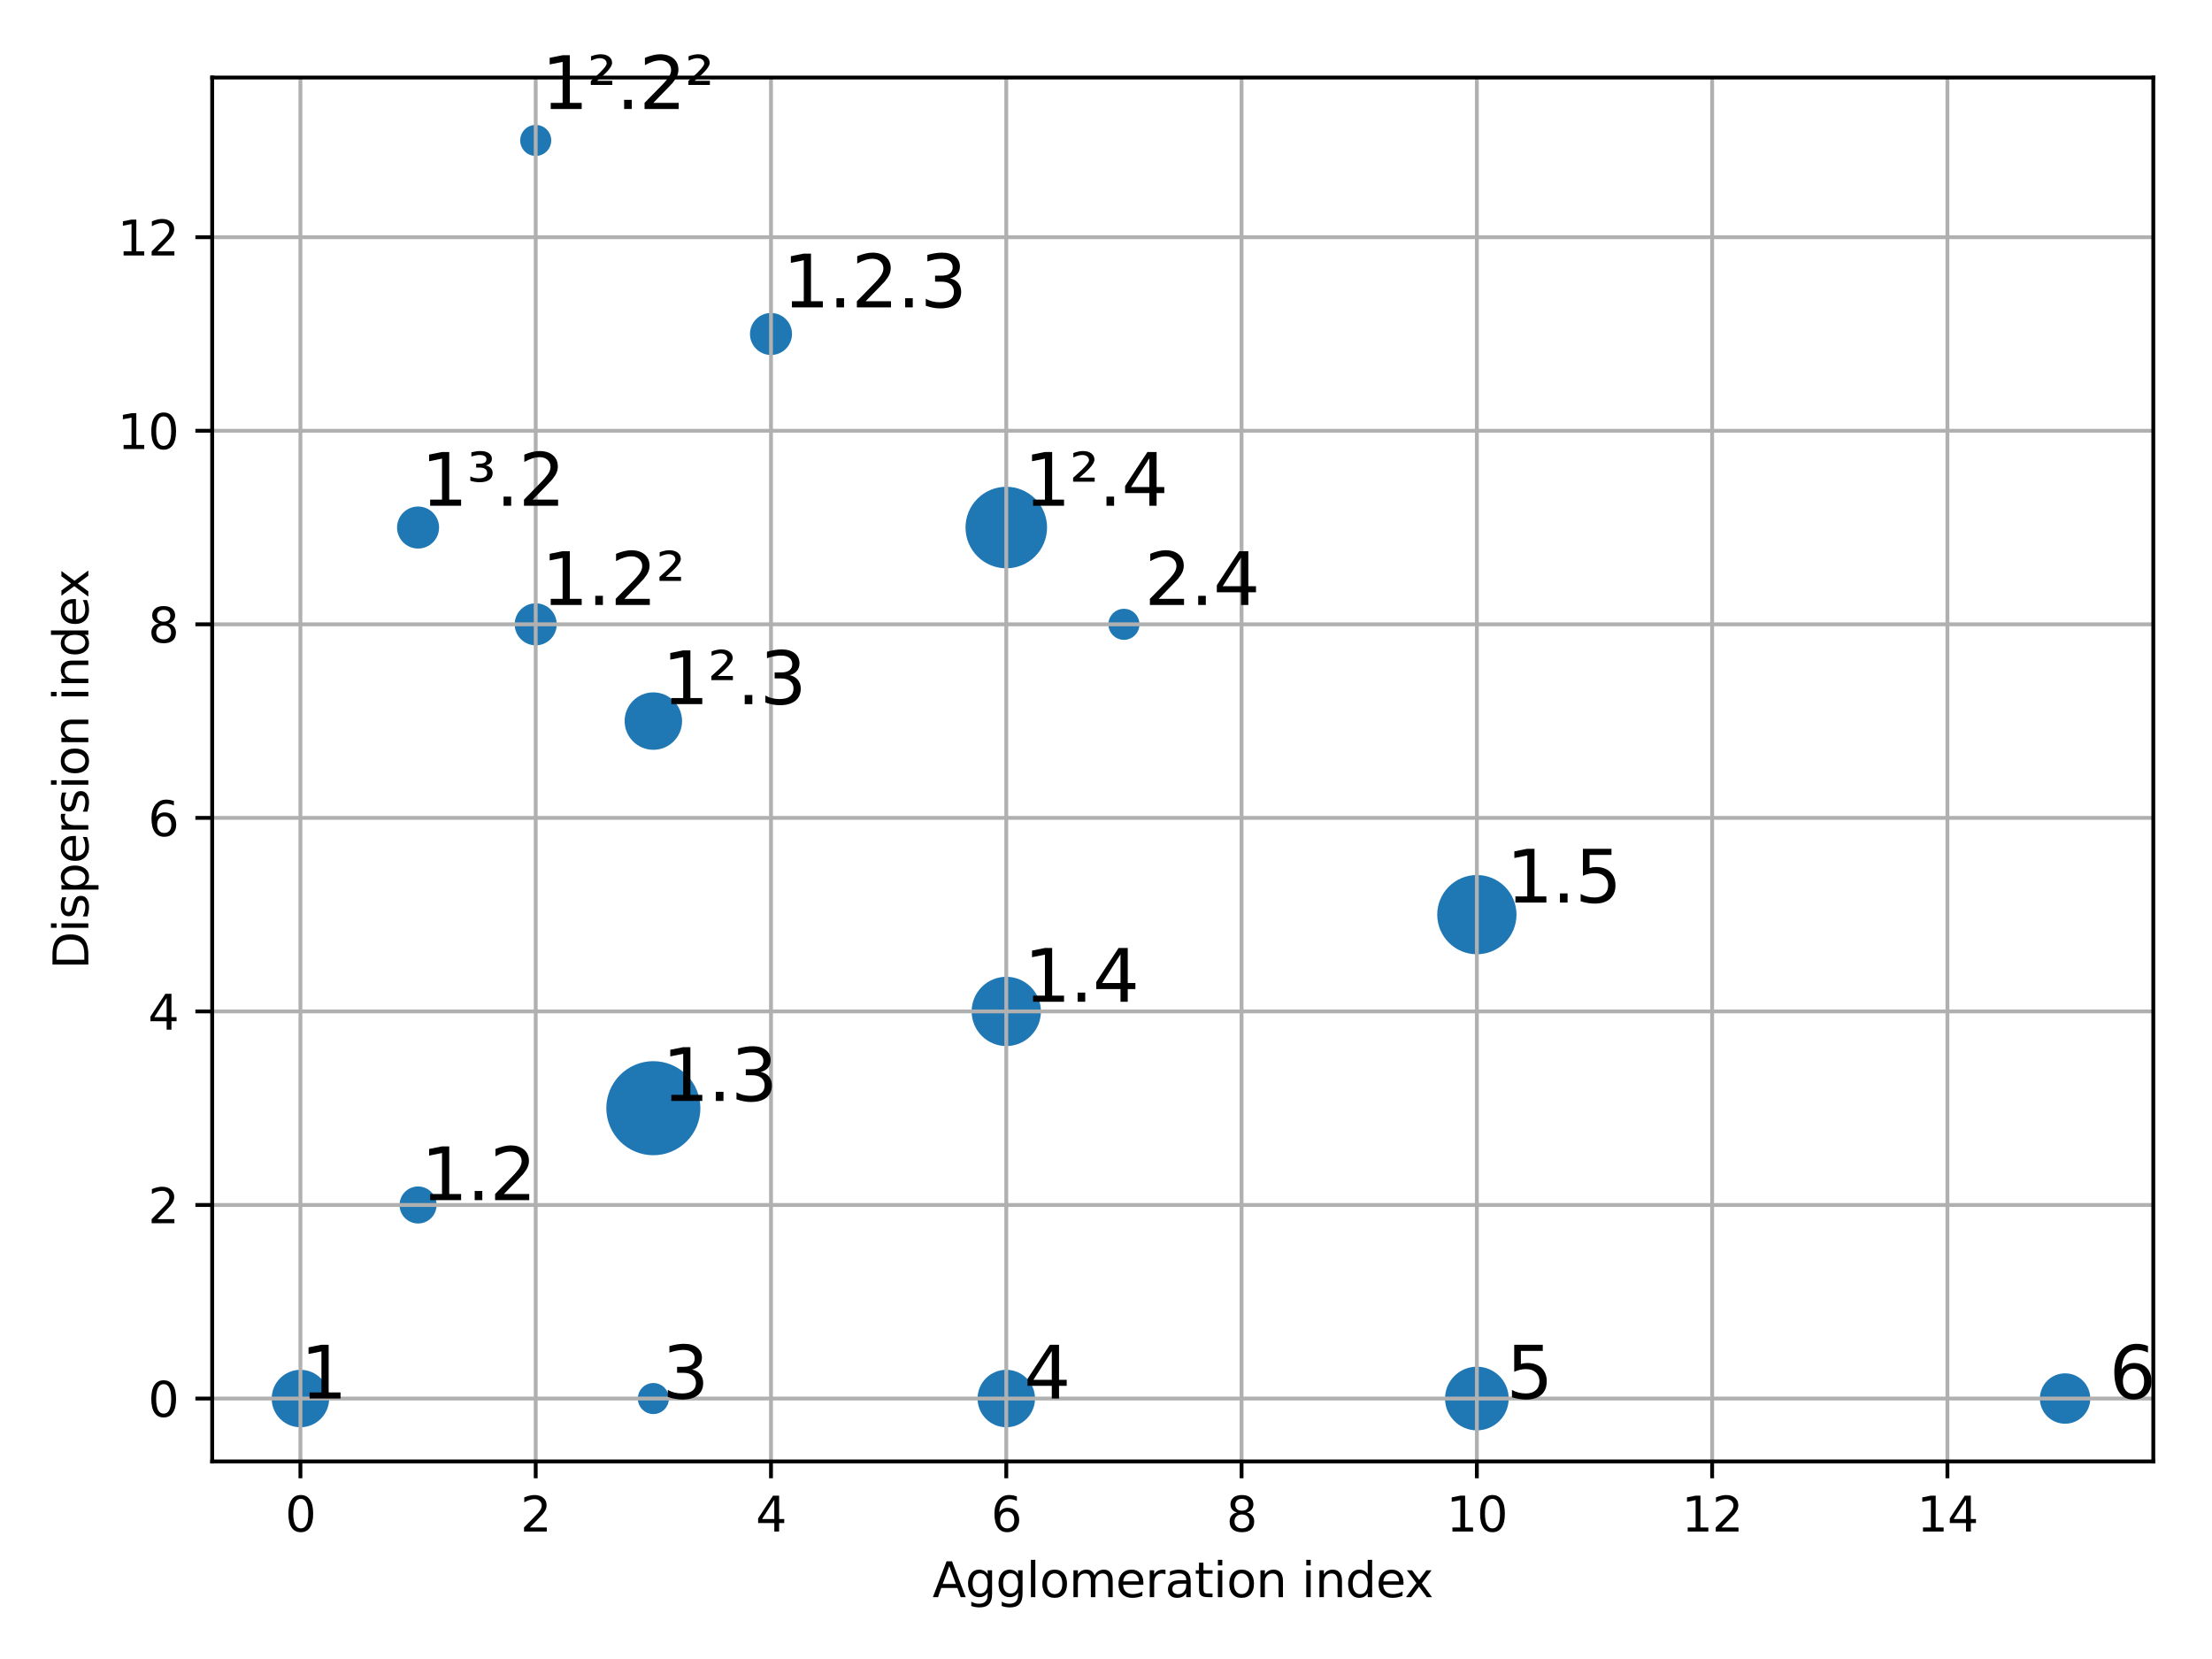 <?xml version="1.0" encoding="utf-8" standalone="no"?>
<!DOCTYPE svg PUBLIC "-//W3C//DTD SVG 1.1//EN"
  "http://www.w3.org/Graphics/SVG/1.1/DTD/svg11.dtd">
<svg xmlns:xlink="http://www.w3.org/1999/xlink" width="460.8pt" height="345.6pt" viewBox="0 0 460.8 345.6" xmlns="http://www.w3.org/2000/svg" version="1.1">
 <defs>
  <style type="text/css">*{stroke-linejoin: round; stroke-linecap: butt}</style>
 </defs>
 <g id="figure_1">
  <g id="patch_1">
   <path d="M 0 345.6 
L 460.8 345.6 
L 460.8 0 
L 0 0 
z
" style="fill: #ffffff"/>
  </g>
  <g id="axes_1">
   <g id="patch_2">
    <path d="M 44.203 304.444 
L 448.573 304.444 
L 448.573 16.15 
L 44.203 16.15 
z
" style="fill: #ffffff"/>
   </g>
   <g id="PathCollection_1">
    <path d="M 136.105 240.157 
C 138.571 240.157 140.937 239.177 142.68 237.433 
C 144.424 235.69 145.404 233.324 145.404 230.858 
C 145.404 228.392 144.424 226.027 142.68 224.283 
C 140.937 222.539 138.571 221.559 136.105 221.559 
C 133.639 221.559 131.274 222.539 129.53 224.283 
C 127.786 226.027 126.807 228.392 126.807 230.858 
C 126.807 233.324 127.786 235.69 129.53 237.433 
C 131.274 239.177 133.639 240.157 136.105 240.157 
z
" clip-path="url(#p9f138036e4)" style="fill: #1f77b4; stroke: #1f77b4"/>
    <path d="M 209.627 296.824 
C 211.081 296.824 212.476 296.246 213.505 295.217 
C 214.533 294.189 215.111 292.794 215.111 291.339 
C 215.111 289.885 214.533 288.49 213.505 287.462 
C 212.476 286.433 211.081 285.855 209.627 285.855 
C 208.173 285.855 206.778 286.433 205.749 287.462 
C 204.721 288.49 204.143 289.885 204.143 291.339 
C 204.143 292.794 204.721 294.189 205.749 295.217 
C 206.778 296.246 208.173 296.824 209.627 296.824 
z
" clip-path="url(#p9f138036e4)" style="fill: #1f77b4; stroke: #1f77b4"/>
    <path d="M 307.656 297.471 
C 309.282 297.471 310.842 296.825 311.992 295.675 
C 313.141 294.525 313.787 292.966 313.787 291.339 
C 313.787 289.713 313.141 288.154 311.992 287.004 
C 310.842 285.854 309.282 285.208 307.656 285.208 
C 306.03 285.208 304.47 285.854 303.32 287.004 
C 302.171 288.154 301.525 289.713 301.525 291.339 
C 301.525 292.966 302.171 294.525 303.32 295.675 
C 304.47 296.825 306.03 297.471 307.656 297.471 
z
" clip-path="url(#p9f138036e4)" style="fill: #1f77b4; stroke: #1f77b4"/>
    <path d="M 62.584 296.824 
C 64.038 296.824 65.433 296.246 66.461 295.217 
C 67.49 294.189 68.068 292.794 68.068 291.339 
C 68.068 289.885 67.49 288.49 66.461 287.462 
C 65.433 286.433 64.038 285.855 62.584 285.855 
C 61.129 285.855 59.734 286.433 58.706 287.462 
C 57.677 288.49 57.099 289.885 57.099 291.339 
C 57.099 292.794 57.677 294.189 58.706 295.217 
C 59.734 296.246 61.129 296.824 62.584 296.824 
z
" clip-path="url(#p9f138036e4)" style="fill: #1f77b4; stroke: #1f77b4"/>
    <path d="M 209.627 117.89 
C 211.747 117.89 213.781 117.048 215.28 115.549 
C 216.779 114.049 217.621 112.016 217.621 109.896 
C 217.621 107.776 216.779 105.742 215.28 104.243 
C 213.781 102.744 211.747 101.901 209.627 101.901 
C 207.507 101.901 205.473 102.744 203.974 104.243 
C 202.475 105.742 201.633 107.776 201.633 109.896 
C 201.633 112.016 202.475 114.049 203.974 115.549 
C 205.473 117.048 207.507 117.89 209.627 117.89 
z
" clip-path="url(#p9f138036e4)" style="fill: #1f77b4; stroke: #1f77b4"/>
    <path d="M 136.105 155.701 
C 137.56 155.701 138.955 155.123 139.983 154.094 
C 141.012 153.066 141.589 151.671 141.589 150.216 
C 141.589 148.762 141.012 147.367 139.983 146.339 
C 138.955 145.31 137.56 144.732 136.105 144.732 
C 134.651 144.732 133.256 145.31 132.227 146.339 
C 131.199 147.367 130.621 148.762 130.621 150.216 
C 130.621 151.671 131.199 153.066 132.227 154.094 
C 133.256 155.123 134.651 155.701 136.105 155.701 
z
" clip-path="url(#p9f138036e4)" style="fill: #1f77b4; stroke: #1f77b4"/>
    <path d="M 209.627 217.414 
C 211.408 217.414 213.117 216.707 214.376 215.447 
C 215.636 214.188 216.344 212.479 216.344 210.698 
C 216.344 208.917 215.636 207.208 214.376 205.948 
C 213.117 204.689 211.408 203.981 209.627 203.981 
C 207.846 203.981 206.137 204.689 204.878 205.948 
C 203.618 207.208 202.91 208.917 202.91 210.698 
C 202.91 212.479 203.618 214.188 204.878 215.447 
C 206.137 216.707 207.846 217.414 209.627 217.414 
z
" clip-path="url(#p9f138036e4)" style="fill: #1f77b4; stroke: #1f77b4"/>
    <path d="M 87.091 254.377 
C 87.981 254.377 88.836 254.023 89.465 253.393 
C 90.095 252.764 90.449 251.909 90.449 251.019 
C 90.449 250.128 90.095 249.274 89.465 248.644 
C 88.836 248.014 87.981 247.66 87.091 247.66 
C 86.2 247.66 85.346 248.014 84.716 248.644 
C 84.086 249.274 83.732 250.128 83.732 251.019 
C 83.732 251.909 84.086 252.764 84.716 253.393 
C 85.346 254.023 86.2 254.377 87.091 254.377 
z
" clip-path="url(#p9f138036e4)" style="fill: #1f77b4; stroke: #1f77b4"/>
    <path d="M 307.656 198.293 
C 309.713 198.293 311.686 197.476 313.14 196.021 
C 314.594 194.567 315.412 192.594 315.412 190.537 
C 315.412 188.481 314.594 186.508 313.14 185.053 
C 311.686 183.599 309.713 182.782 307.656 182.782 
C 305.599 182.782 303.626 183.599 302.172 185.053 
C 300.717 186.508 299.9 188.481 299.9 190.537 
C 299.9 192.594 300.717 194.567 302.172 196.021 
C 303.626 197.476 305.599 198.293 307.656 198.293 
z
" clip-path="url(#p9f138036e4)" style="fill: #1f77b4; stroke: #1f77b4"/>
    <path d="M 87.091 113.773 
C 88.119 113.773 89.106 113.365 89.833 112.638 
C 90.56 111.91 90.969 110.924 90.969 109.896 
C 90.969 108.867 90.56 107.881 89.833 107.154 
C 89.106 106.426 88.119 106.018 87.091 106.018 
C 86.062 106.018 85.076 106.426 84.349 107.154 
C 83.622 107.881 83.213 108.867 83.213 109.896 
C 83.213 110.924 83.622 111.91 84.349 112.638 
C 85.076 113.365 86.062 113.773 87.091 113.773 
z
" clip-path="url(#p9f138036e4)" style="fill: #1f77b4; stroke: #1f77b4"/>
    <path d="M 111.598 133.934 
C 112.626 133.934 113.613 133.525 114.34 132.798 
C 115.067 132.071 115.476 131.084 115.476 130.056 
C 115.476 129.028 115.067 128.041 114.34 127.314 
C 113.613 126.587 112.626 126.178 111.598 126.178 
C 110.57 126.178 109.583 126.587 108.856 127.314 
C 108.129 128.041 107.72 129.028 107.72 130.056 
C 107.72 131.084 108.129 132.071 108.856 132.798 
C 109.583 133.525 110.57 133.934 111.598 133.934 
z
" clip-path="url(#p9f138036e4)" style="fill: #1f77b4; stroke: #1f77b4"/>
    <path d="M 111.598 31.996 
C 112.325 31.996 113.023 31.707 113.537 31.193 
C 114.051 30.679 114.34 29.981 114.34 29.254 
C 114.34 28.527 114.051 27.829 113.537 27.315 
C 113.023 26.801 112.325 26.512 111.598 26.512 
C 110.871 26.512 110.173 26.801 109.659 27.315 
C 109.145 27.829 108.856 28.527 108.856 29.254 
C 108.856 29.981 109.145 30.679 109.659 31.193 
C 110.173 31.707 110.871 31.996 111.598 31.996 
z
" clip-path="url(#p9f138036e4)" style="fill: #1f77b4; stroke: #1f77b4"/>
    <path d="M 136.105 294.082 
C 136.832 294.082 137.53 293.793 138.044 293.278 
C 138.558 292.764 138.847 292.067 138.847 291.339 
C 138.847 290.612 138.558 289.915 138.044 289.401 
C 137.53 288.886 136.832 288.597 136.105 288.597 
C 135.378 288.597 134.681 288.886 134.166 289.401 
C 133.652 289.915 133.363 290.612 133.363 291.339 
C 133.363 292.067 133.652 292.764 134.166 293.278 
C 134.681 293.793 135.378 294.082 136.105 294.082 
z
" clip-path="url(#p9f138036e4)" style="fill: #1f77b4; stroke: #1f77b4"/>
    <path d="M 430.192 296.089 
C 431.452 296.089 432.66 295.588 433.55 294.698 
C 434.441 293.807 434.942 292.599 434.942 291.339 
C 434.942 290.08 434.441 288.872 433.55 287.981 
C 432.66 287.091 431.452 286.59 430.192 286.59 
C 428.933 286.59 427.725 287.091 426.834 287.981 
C 425.943 288.872 425.443 290.08 425.443 291.339 
C 425.443 292.599 425.943 293.807 426.834 294.698 
C 427.725 295.588 428.933 296.089 430.192 296.089 
z
" clip-path="url(#p9f138036e4)" style="fill: #1f77b4; stroke: #1f77b4"/>
    <path d="M 160.613 73.453 
C 161.641 73.453 162.627 73.044 163.355 72.317 
C 164.082 71.59 164.49 70.603 164.49 69.575 
C 164.49 68.546 164.082 67.56 163.355 66.833 
C 162.627 66.106 161.641 65.697 160.613 65.697 
C 159.584 65.697 158.598 66.106 157.87 66.833 
C 157.143 67.56 156.735 68.546 156.735 69.575 
C 156.735 70.603 157.143 71.59 157.87 72.317 
C 158.598 73.044 159.584 73.453 160.613 73.453 
z
" clip-path="url(#p9f138036e4)" style="fill: #1f77b4; stroke: #1f77b4"/>
    <path d="M 234.134 132.798 
C 234.861 132.798 235.559 132.509 236.073 131.995 
C 236.587 131.481 236.876 130.783 236.876 130.056 
C 236.876 129.329 236.587 128.631 236.073 128.117 
C 235.559 127.603 234.861 127.314 234.134 127.314 
C 233.407 127.314 232.71 127.603 232.195 128.117 
C 231.681 128.631 231.392 129.329 231.392 130.056 
C 231.392 130.783 231.681 131.481 232.195 131.995 
C 232.71 132.509 233.407 132.798 234.134 132.798 
z
" clip-path="url(#p9f138036e4)" style="fill: #1f77b4; stroke: #1f77b4"/>
   </g>
   <g id="matplotlib.axis_1">
    <g id="xtick_1">
     <g id="line2d_1">
      <path d="M 62.584 304.444 
L 62.584 16.15 
" clip-path="url(#p9f138036e4)" style="fill: none; stroke: #b0b0b0; stroke-width: 0.8; stroke-linecap: square"/>
     </g>
     <g id="line2d_2">
      <defs>
       <path id="me8be51aa05" d="M 0 0 
L 0 3.5 
" style="stroke: #000000; stroke-width: 0.8"/>
      </defs>
      <g>
       <use xlink:href="#me8be51aa05" x="62.584" y="304.444" style="stroke: #000000; stroke-width: 0.8"/>
      </g>
     </g>
     <g id="text_1">
      <!-- 0 -->
      <g transform="translate(59.402 319.042) scale(0.1 -0.1)">
       <defs>
        <path id="DejaVuSans-30" d="M 2034 4250 
Q 1547 4250 1301 3770 
Q 1056 3291 1056 2328 
Q 1056 1369 1301 889 
Q 1547 409 2034 409 
Q 2525 409 2770 889 
Q 3016 1369 3016 2328 
Q 3016 3291 2770 3770 
Q 2525 4250 2034 4250 
z
M 2034 4750 
Q 2819 4750 3233 4129 
Q 3647 3509 3647 2328 
Q 3647 1150 3233 529 
Q 2819 -91 2034 -91 
Q 1250 -91 836 529 
Q 422 1150 422 2328 
Q 422 3509 836 4129 
Q 1250 4750 2034 4750 
z
" transform="scale(0.016)"/>
       </defs>
       <use xlink:href="#DejaVuSans-30"/>
      </g>
     </g>
    </g>
    <g id="xtick_2">
     <g id="line2d_3">
      <path d="M 111.598 304.444 
L 111.598 16.15 
" clip-path="url(#p9f138036e4)" style="fill: none; stroke: #b0b0b0; stroke-width: 0.8; stroke-linecap: square"/>
     </g>
     <g id="line2d_4">
      <g>
       <use xlink:href="#me8be51aa05" x="111.598" y="304.444" style="stroke: #000000; stroke-width: 0.8"/>
      </g>
     </g>
     <g id="text_2">
      <!-- 2 -->
      <g transform="translate(108.417 319.042) scale(0.1 -0.1)">
       <defs>
        <path id="DejaVuSans-32" d="M 1228 531 
L 3431 531 
L 3431 0 
L 469 0 
L 469 531 
Q 828 903 1448 1529 
Q 2069 2156 2228 2338 
Q 2531 2678 2651 2914 
Q 2772 3150 2772 3378 
Q 2772 3750 2511 3984 
Q 2250 4219 1831 4219 
Q 1534 4219 1204 4116 
Q 875 4013 500 3803 
L 500 4441 
Q 881 4594 1212 4672 
Q 1544 4750 1819 4750 
Q 2544 4750 2975 4387 
Q 3406 4025 3406 3419 
Q 3406 3131 3298 2873 
Q 3191 2616 2906 2266 
Q 2828 2175 2409 1742 
Q 1991 1309 1228 531 
z
" transform="scale(0.016)"/>
       </defs>
       <use xlink:href="#DejaVuSans-32"/>
      </g>
     </g>
    </g>
    <g id="xtick_3">
     <g id="line2d_5">
      <path d="M 160.613 304.444 
L 160.613 16.15 
" clip-path="url(#p9f138036e4)" style="fill: none; stroke: #b0b0b0; stroke-width: 0.8; stroke-linecap: square"/>
     </g>
     <g id="line2d_6">
      <g>
       <use xlink:href="#me8be51aa05" x="160.613" y="304.444" style="stroke: #000000; stroke-width: 0.8"/>
      </g>
     </g>
     <g id="text_3">
      <!-- 4 -->
      <g transform="translate(157.431 319.042) scale(0.1 -0.1)">
       <defs>
        <path id="DejaVuSans-34" d="M 2419 4116 
L 825 1625 
L 2419 1625 
L 2419 4116 
z
M 2253 4666 
L 3047 4666 
L 3047 1625 
L 3713 1625 
L 3713 1100 
L 3047 1100 
L 3047 0 
L 2419 0 
L 2419 1100 
L 313 1100 
L 313 1709 
L 2253 4666 
z
" transform="scale(0.016)"/>
       </defs>
       <use xlink:href="#DejaVuSans-34"/>
      </g>
     </g>
    </g>
    <g id="xtick_4">
     <g id="line2d_7">
      <path d="M 209.627 304.444 
L 209.627 16.15 
" clip-path="url(#p9f138036e4)" style="fill: none; stroke: #b0b0b0; stroke-width: 0.8; stroke-linecap: square"/>
     </g>
     <g id="line2d_8">
      <g>
       <use xlink:href="#me8be51aa05" x="209.627" y="304.444" style="stroke: #000000; stroke-width: 0.8"/>
      </g>
     </g>
     <g id="text_4">
      <!-- 6 -->
      <g transform="translate(206.446 319.042) scale(0.1 -0.1)">
       <defs>
        <path id="DejaVuSans-36" d="M 2113 2584 
Q 1688 2584 1439 2293 
Q 1191 2003 1191 1497 
Q 1191 994 1439 701 
Q 1688 409 2113 409 
Q 2538 409 2786 701 
Q 3034 994 3034 1497 
Q 3034 2003 2786 2293 
Q 2538 2584 2113 2584 
z
M 3366 4563 
L 3366 3988 
Q 3128 4100 2886 4159 
Q 2644 4219 2406 4219 
Q 1781 4219 1451 3797 
Q 1122 3375 1075 2522 
Q 1259 2794 1537 2939 
Q 1816 3084 2150 3084 
Q 2853 3084 3261 2657 
Q 3669 2231 3669 1497 
Q 3669 778 3244 343 
Q 2819 -91 2113 -91 
Q 1303 -91 875 529 
Q 447 1150 447 2328 
Q 447 3434 972 4092 
Q 1497 4750 2381 4750 
Q 2619 4750 2861 4703 
Q 3103 4656 3366 4563 
z
" transform="scale(0.016)"/>
       </defs>
       <use xlink:href="#DejaVuSans-36"/>
      </g>
     </g>
    </g>
    <g id="xtick_5">
     <g id="line2d_9">
      <path d="M 258.641 304.444 
L 258.641 16.15 
" clip-path="url(#p9f138036e4)" style="fill: none; stroke: #b0b0b0; stroke-width: 0.8; stroke-linecap: square"/>
     </g>
     <g id="line2d_10">
      <g>
       <use xlink:href="#me8be51aa05" x="258.641" y="304.444" style="stroke: #000000; stroke-width: 0.8"/>
      </g>
     </g>
     <g id="text_5">
      <!-- 8 -->
      <g transform="translate(255.46 319.042) scale(0.1 -0.1)">
       <defs>
        <path id="DejaVuSans-38" d="M 2034 2216 
Q 1584 2216 1326 1975 
Q 1069 1734 1069 1313 
Q 1069 891 1326 650 
Q 1584 409 2034 409 
Q 2484 409 2743 651 
Q 3003 894 3003 1313 
Q 3003 1734 2745 1975 
Q 2488 2216 2034 2216 
z
M 1403 2484 
Q 997 2584 770 2862 
Q 544 3141 544 3541 
Q 544 4100 942 4425 
Q 1341 4750 2034 4750 
Q 2731 4750 3128 4425 
Q 3525 4100 3525 3541 
Q 3525 3141 3298 2862 
Q 3072 2584 2669 2484 
Q 3125 2378 3379 2068 
Q 3634 1759 3634 1313 
Q 3634 634 3220 271 
Q 2806 -91 2034 -91 
Q 1263 -91 848 271 
Q 434 634 434 1313 
Q 434 1759 690 2068 
Q 947 2378 1403 2484 
z
M 1172 3481 
Q 1172 3119 1398 2916 
Q 1625 2713 2034 2713 
Q 2441 2713 2670 2916 
Q 2900 3119 2900 3481 
Q 2900 3844 2670 4047 
Q 2441 4250 2034 4250 
Q 1625 4250 1398 4047 
Q 1172 3844 1172 3481 
z
" transform="scale(0.016)"/>
       </defs>
       <use xlink:href="#DejaVuSans-38"/>
      </g>
     </g>
    </g>
    <g id="xtick_6">
     <g id="line2d_11">
      <path d="M 307.656 304.444 
L 307.656 16.15 
" clip-path="url(#p9f138036e4)" style="fill: none; stroke: #b0b0b0; stroke-width: 0.8; stroke-linecap: square"/>
     </g>
     <g id="line2d_12">
      <g>
       <use xlink:href="#me8be51aa05" x="307.656" y="304.444" style="stroke: #000000; stroke-width: 0.8"/>
      </g>
     </g>
     <g id="text_6">
      <!-- 10 -->
      <g transform="translate(301.293 319.042) scale(0.1 -0.1)">
       <defs>
        <path id="DejaVuSans-31" d="M 794 531 
L 1825 531 
L 1825 4091 
L 703 3866 
L 703 4441 
L 1819 4666 
L 2450 4666 
L 2450 531 
L 3481 531 
L 3481 0 
L 794 0 
L 794 531 
z
" transform="scale(0.016)"/>
       </defs>
       <use xlink:href="#DejaVuSans-31"/>
       <use xlink:href="#DejaVuSans-30" x="63.623"/>
      </g>
     </g>
    </g>
    <g id="xtick_7">
     <g id="line2d_13">
      <path d="M 356.67 304.444 
L 356.67 16.15 
" clip-path="url(#p9f138036e4)" style="fill: none; stroke: #b0b0b0; stroke-width: 0.8; stroke-linecap: square"/>
     </g>
     <g id="line2d_14">
      <g>
       <use xlink:href="#me8be51aa05" x="356.67" y="304.444" style="stroke: #000000; stroke-width: 0.8"/>
      </g>
     </g>
     <g id="text_7">
      <!-- 12 -->
      <g transform="translate(350.308 319.042) scale(0.1 -0.1)">
       <use xlink:href="#DejaVuSans-31"/>
       <use xlink:href="#DejaVuSans-32" x="63.623"/>
      </g>
     </g>
    </g>
    <g id="xtick_8">
     <g id="line2d_15">
      <path d="M 405.685 304.444 
L 405.685 16.15 
" clip-path="url(#p9f138036e4)" style="fill: none; stroke: #b0b0b0; stroke-width: 0.8; stroke-linecap: square"/>
     </g>
     <g id="line2d_16">
      <g>
       <use xlink:href="#me8be51aa05" x="405.685" y="304.444" style="stroke: #000000; stroke-width: 0.8"/>
      </g>
     </g>
     <g id="text_8">
      <!-- 14 -->
      <g transform="translate(399.322 319.042) scale(0.1 -0.1)">
       <use xlink:href="#DejaVuSans-31"/>
       <use xlink:href="#DejaVuSans-34" x="63.623"/>
      </g>
     </g>
    </g>
    <g id="text_9">
     <!-- Agglomeration index -->
     <g transform="translate(194.257 332.72) scale(0.1 -0.1)">
      <defs>
       <path id="DejaVuSans-41" d="M 2188 4044 
L 1331 1722 
L 3047 1722 
L 2188 4044 
z
M 1831 4666 
L 2547 4666 
L 4325 0 
L 3669 0 
L 3244 1197 
L 1141 1197 
L 716 0 
L 50 0 
L 1831 4666 
z
" transform="scale(0.016)"/>
       <path id="DejaVuSans-67" d="M 2906 1791 
Q 2906 2416 2648 2759 
Q 2391 3103 1925 3103 
Q 1463 3103 1205 2759 
Q 947 2416 947 1791 
Q 947 1169 1205 825 
Q 1463 481 1925 481 
Q 2391 481 2648 825 
Q 2906 1169 2906 1791 
z
M 3481 434 
Q 3481 -459 3084 -895 
Q 2688 -1331 1869 -1331 
Q 1566 -1331 1297 -1286 
Q 1028 -1241 775 -1147 
L 775 -588 
Q 1028 -725 1275 -790 
Q 1522 -856 1778 -856 
Q 2344 -856 2625 -561 
Q 2906 -266 2906 331 
L 2906 616 
Q 2728 306 2450 153 
Q 2172 0 1784 0 
Q 1141 0 747 490 
Q 353 981 353 1791 
Q 353 2603 747 3093 
Q 1141 3584 1784 3584 
Q 2172 3584 2450 3431 
Q 2728 3278 2906 2969 
L 2906 3500 
L 3481 3500 
L 3481 434 
z
" transform="scale(0.016)"/>
       <path id="DejaVuSans-6c" d="M 603 4863 
L 1178 4863 
L 1178 0 
L 603 0 
L 603 4863 
z
" transform="scale(0.016)"/>
       <path id="DejaVuSans-6f" d="M 1959 3097 
Q 1497 3097 1228 2736 
Q 959 2375 959 1747 
Q 959 1119 1226 758 
Q 1494 397 1959 397 
Q 2419 397 2687 759 
Q 2956 1122 2956 1747 
Q 2956 2369 2687 2733 
Q 2419 3097 1959 3097 
z
M 1959 3584 
Q 2709 3584 3137 3096 
Q 3566 2609 3566 1747 
Q 3566 888 3137 398 
Q 2709 -91 1959 -91 
Q 1206 -91 779 398 
Q 353 888 353 1747 
Q 353 2609 779 3096 
Q 1206 3584 1959 3584 
z
" transform="scale(0.016)"/>
       <path id="DejaVuSans-6d" d="M 3328 2828 
Q 3544 3216 3844 3400 
Q 4144 3584 4550 3584 
Q 5097 3584 5394 3201 
Q 5691 2819 5691 2113 
L 5691 0 
L 5113 0 
L 5113 2094 
Q 5113 2597 4934 2840 
Q 4756 3084 4391 3084 
Q 3944 3084 3684 2787 
Q 3425 2491 3425 1978 
L 3425 0 
L 2847 0 
L 2847 2094 
Q 2847 2600 2669 2842 
Q 2491 3084 2119 3084 
Q 1678 3084 1418 2786 
Q 1159 2488 1159 1978 
L 1159 0 
L 581 0 
L 581 3500 
L 1159 3500 
L 1159 2956 
Q 1356 3278 1631 3431 
Q 1906 3584 2284 3584 
Q 2666 3584 2933 3390 
Q 3200 3197 3328 2828 
z
" transform="scale(0.016)"/>
       <path id="DejaVuSans-65" d="M 3597 1894 
L 3597 1613 
L 953 1613 
Q 991 1019 1311 708 
Q 1631 397 2203 397 
Q 2534 397 2845 478 
Q 3156 559 3463 722 
L 3463 178 
Q 3153 47 2828 -22 
Q 2503 -91 2169 -91 
Q 1331 -91 842 396 
Q 353 884 353 1716 
Q 353 2575 817 3079 
Q 1281 3584 2069 3584 
Q 2775 3584 3186 3129 
Q 3597 2675 3597 1894 
z
M 3022 2063 
Q 3016 2534 2758 2815 
Q 2500 3097 2075 3097 
Q 1594 3097 1305 2825 
Q 1016 2553 972 2059 
L 3022 2063 
z
" transform="scale(0.016)"/>
       <path id="DejaVuSans-72" d="M 2631 2963 
Q 2534 3019 2420 3045 
Q 2306 3072 2169 3072 
Q 1681 3072 1420 2755 
Q 1159 2438 1159 1844 
L 1159 0 
L 581 0 
L 581 3500 
L 1159 3500 
L 1159 2956 
Q 1341 3275 1631 3429 
Q 1922 3584 2338 3584 
Q 2397 3584 2469 3576 
Q 2541 3569 2628 3553 
L 2631 2963 
z
" transform="scale(0.016)"/>
       <path id="DejaVuSans-61" d="M 2194 1759 
Q 1497 1759 1228 1600 
Q 959 1441 959 1056 
Q 959 750 1161 570 
Q 1363 391 1709 391 
Q 2188 391 2477 730 
Q 2766 1069 2766 1631 
L 2766 1759 
L 2194 1759 
z
M 3341 1997 
L 3341 0 
L 2766 0 
L 2766 531 
Q 2569 213 2275 61 
Q 1981 -91 1556 -91 
Q 1019 -91 701 211 
Q 384 513 384 1019 
Q 384 1609 779 1909 
Q 1175 2209 1959 2209 
L 2766 2209 
L 2766 2266 
Q 2766 2663 2505 2880 
Q 2244 3097 1772 3097 
Q 1472 3097 1187 3025 
Q 903 2953 641 2809 
L 641 3341 
Q 956 3463 1253 3523 
Q 1550 3584 1831 3584 
Q 2591 3584 2966 3190 
Q 3341 2797 3341 1997 
z
" transform="scale(0.016)"/>
       <path id="DejaVuSans-74" d="M 1172 4494 
L 1172 3500 
L 2356 3500 
L 2356 3053 
L 1172 3053 
L 1172 1153 
Q 1172 725 1289 603 
Q 1406 481 1766 481 
L 2356 481 
L 2356 0 
L 1766 0 
Q 1100 0 847 248 
Q 594 497 594 1153 
L 594 3053 
L 172 3053 
L 172 3500 
L 594 3500 
L 594 4494 
L 1172 4494 
z
" transform="scale(0.016)"/>
       <path id="DejaVuSans-69" d="M 603 3500 
L 1178 3500 
L 1178 0 
L 603 0 
L 603 3500 
z
M 603 4863 
L 1178 4863 
L 1178 4134 
L 603 4134 
L 603 4863 
z
" transform="scale(0.016)"/>
       <path id="DejaVuSans-6e" d="M 3513 2113 
L 3513 0 
L 2938 0 
L 2938 2094 
Q 2938 2591 2744 2837 
Q 2550 3084 2163 3084 
Q 1697 3084 1428 2787 
Q 1159 2491 1159 1978 
L 1159 0 
L 581 0 
L 581 3500 
L 1159 3500 
L 1159 2956 
Q 1366 3272 1645 3428 
Q 1925 3584 2291 3584 
Q 2894 3584 3203 3211 
Q 3513 2838 3513 2113 
z
" transform="scale(0.016)"/>
       <path id="DejaVuSans-20" transform="scale(0.016)"/>
       <path id="DejaVuSans-64" d="M 2906 2969 
L 2906 4863 
L 3481 4863 
L 3481 0 
L 2906 0 
L 2906 525 
Q 2725 213 2448 61 
Q 2172 -91 1784 -91 
Q 1150 -91 751 415 
Q 353 922 353 1747 
Q 353 2572 751 3078 
Q 1150 3584 1784 3584 
Q 2172 3584 2448 3432 
Q 2725 3281 2906 2969 
z
M 947 1747 
Q 947 1113 1208 752 
Q 1469 391 1925 391 
Q 2381 391 2643 752 
Q 2906 1113 2906 1747 
Q 2906 2381 2643 2742 
Q 2381 3103 1925 3103 
Q 1469 3103 1208 2742 
Q 947 2381 947 1747 
z
" transform="scale(0.016)"/>
       <path id="DejaVuSans-78" d="M 3513 3500 
L 2247 1797 
L 3578 0 
L 2900 0 
L 1881 1375 
L 863 0 
L 184 0 
L 1544 1831 
L 300 3500 
L 978 3500 
L 1906 2253 
L 2834 3500 
L 3513 3500 
z
" transform="scale(0.016)"/>
      </defs>
      <use xlink:href="#DejaVuSans-41"/>
      <use xlink:href="#DejaVuSans-67" x="68.408"/>
      <use xlink:href="#DejaVuSans-67" x="131.885"/>
      <use xlink:href="#DejaVuSans-6c" x="195.361"/>
      <use xlink:href="#DejaVuSans-6f" x="223.145"/>
      <use xlink:href="#DejaVuSans-6d" x="284.326"/>
      <use xlink:href="#DejaVuSans-65" x="381.738"/>
      <use xlink:href="#DejaVuSans-72" x="443.262"/>
      <use xlink:href="#DejaVuSans-61" x="484.375"/>
      <use xlink:href="#DejaVuSans-74" x="545.654"/>
      <use xlink:href="#DejaVuSans-69" x="584.863"/>
      <use xlink:href="#DejaVuSans-6f" x="612.646"/>
      <use xlink:href="#DejaVuSans-6e" x="673.828"/>
      <use xlink:href="#DejaVuSans-20" x="737.207"/>
      <use xlink:href="#DejaVuSans-69" x="768.994"/>
      <use xlink:href="#DejaVuSans-6e" x="796.777"/>
      <use xlink:href="#DejaVuSans-64" x="860.156"/>
      <use xlink:href="#DejaVuSans-65" x="923.633"/>
      <use xlink:href="#DejaVuSans-78" x="983.406"/>
     </g>
    </g>
   </g>
   <g id="matplotlib.axis_2">
    <g id="ytick_1">
     <g id="line2d_17">
      <path d="M 44.203 291.339 
L 448.573 291.339 
" clip-path="url(#p9f138036e4)" style="fill: none; stroke: #b0b0b0; stroke-width: 0.8; stroke-linecap: square"/>
     </g>
     <g id="line2d_18">
      <defs>
       <path id="m4cf1115704" d="M 0 0 
L -3.5 0 
" style="stroke: #000000; stroke-width: 0.8"/>
      </defs>
      <g>
       <use xlink:href="#m4cf1115704" x="44.203" y="291.339" style="stroke: #000000; stroke-width: 0.8"/>
      </g>
     </g>
     <g id="text_10">
      <!-- 0 -->
      <g transform="translate(30.841 295.139) scale(0.1 -0.1)">
       <use xlink:href="#DejaVuSans-30"/>
      </g>
     </g>
    </g>
    <g id="ytick_2">
     <g id="line2d_19">
      <path d="M 44.203 251.019 
L 448.573 251.019 
" clip-path="url(#p9f138036e4)" style="fill: none; stroke: #b0b0b0; stroke-width: 0.8; stroke-linecap: square"/>
     </g>
     <g id="line2d_20">
      <g>
       <use xlink:href="#m4cf1115704" x="44.203" y="251.019" style="stroke: #000000; stroke-width: 0.8"/>
      </g>
     </g>
     <g id="text_11">
      <!-- 2 -->
      <g transform="translate(30.841 254.818) scale(0.1 -0.1)">
       <use xlink:href="#DejaVuSans-32"/>
      </g>
     </g>
    </g>
    <g id="ytick_3">
     <g id="line2d_21">
      <path d="M 44.203 210.698 
L 448.573 210.698 
" clip-path="url(#p9f138036e4)" style="fill: none; stroke: #b0b0b0; stroke-width: 0.8; stroke-linecap: square"/>
     </g>
     <g id="line2d_22">
      <g>
       <use xlink:href="#m4cf1115704" x="44.203" y="210.698" style="stroke: #000000; stroke-width: 0.8"/>
      </g>
     </g>
     <g id="text_12">
      <!-- 4 -->
      <g transform="translate(30.841 214.497) scale(0.1 -0.1)">
       <use xlink:href="#DejaVuSans-34"/>
      </g>
     </g>
    </g>
    <g id="ytick_4">
     <g id="line2d_23">
      <path d="M 44.203 170.377 
L 448.573 170.377 
" clip-path="url(#p9f138036e4)" style="fill: none; stroke: #b0b0b0; stroke-width: 0.8; stroke-linecap: square"/>
     </g>
     <g id="line2d_24">
      <g>
       <use xlink:href="#m4cf1115704" x="44.203" y="170.377" style="stroke: #000000; stroke-width: 0.8"/>
      </g>
     </g>
     <g id="text_13">
      <!-- 6 -->
      <g transform="translate(30.841 174.176) scale(0.1 -0.1)">
       <use xlink:href="#DejaVuSans-36"/>
      </g>
     </g>
    </g>
    <g id="ytick_5">
     <g id="line2d_25">
      <path d="M 44.203 130.056 
L 448.573 130.056 
" clip-path="url(#p9f138036e4)" style="fill: none; stroke: #b0b0b0; stroke-width: 0.8; stroke-linecap: square"/>
     </g>
     <g id="line2d_26">
      <g>
       <use xlink:href="#m4cf1115704" x="44.203" y="130.056" style="stroke: #000000; stroke-width: 0.8"/>
      </g>
     </g>
     <g id="text_14">
      <!-- 8 -->
      <g transform="translate(30.841 133.855) scale(0.1 -0.1)">
       <use xlink:href="#DejaVuSans-38"/>
      </g>
     </g>
    </g>
    <g id="ytick_6">
     <g id="line2d_27">
      <path d="M 44.203 89.735 
L 448.573 89.735 
" clip-path="url(#p9f138036e4)" style="fill: none; stroke: #b0b0b0; stroke-width: 0.8; stroke-linecap: square"/>
     </g>
     <g id="line2d_28">
      <g>
       <use xlink:href="#m4cf1115704" x="44.203" y="89.735" style="stroke: #000000; stroke-width: 0.8"/>
      </g>
     </g>
     <g id="text_15">
      <!-- 10 -->
      <g transform="translate(24.478 93.534) scale(0.1 -0.1)">
       <use xlink:href="#DejaVuSans-31"/>
       <use xlink:href="#DejaVuSans-30" x="63.623"/>
      </g>
     </g>
    </g>
    <g id="ytick_7">
     <g id="line2d_29">
      <path d="M 44.203 49.414 
L 448.573 49.414 
" clip-path="url(#p9f138036e4)" style="fill: none; stroke: #b0b0b0; stroke-width: 0.8; stroke-linecap: square"/>
     </g>
     <g id="line2d_30">
      <g>
       <use xlink:href="#m4cf1115704" x="44.203" y="49.414" style="stroke: #000000; stroke-width: 0.8"/>
      </g>
     </g>
     <g id="text_16">
      <!-- 12 -->
      <g transform="translate(24.478 53.214) scale(0.1 -0.1)">
       <use xlink:href="#DejaVuSans-31"/>
       <use xlink:href="#DejaVuSans-32" x="63.623"/>
      </g>
     </g>
    </g>
    <g id="text_17">
     <!-- Dispersion index -->
     <g transform="translate(18.398 201.938) rotate(-90) scale(0.1 -0.1)">
      <defs>
       <path id="DejaVuSans-44" d="M 1259 4147 
L 1259 519 
L 2022 519 
Q 2988 519 3436 956 
Q 3884 1394 3884 2338 
Q 3884 3275 3436 3711 
Q 2988 4147 2022 4147 
L 1259 4147 
z
M 628 4666 
L 1925 4666 
Q 3281 4666 3915 4102 
Q 4550 3538 4550 2338 
Q 4550 1131 3912 565 
Q 3275 0 1925 0 
L 628 0 
L 628 4666 
z
" transform="scale(0.016)"/>
       <path id="DejaVuSans-73" d="M 2834 3397 
L 2834 2853 
Q 2591 2978 2328 3040 
Q 2066 3103 1784 3103 
Q 1356 3103 1142 2972 
Q 928 2841 928 2578 
Q 928 2378 1081 2264 
Q 1234 2150 1697 2047 
L 1894 2003 
Q 2506 1872 2764 1633 
Q 3022 1394 3022 966 
Q 3022 478 2636 193 
Q 2250 -91 1575 -91 
Q 1294 -91 989 -36 
Q 684 19 347 128 
L 347 722 
Q 666 556 975 473 
Q 1284 391 1588 391 
Q 1994 391 2212 530 
Q 2431 669 2431 922 
Q 2431 1156 2273 1281 
Q 2116 1406 1581 1522 
L 1381 1569 
Q 847 1681 609 1914 
Q 372 2147 372 2553 
Q 372 3047 722 3315 
Q 1072 3584 1716 3584 
Q 2034 3584 2315 3537 
Q 2597 3491 2834 3397 
z
" transform="scale(0.016)"/>
       <path id="DejaVuSans-70" d="M 1159 525 
L 1159 -1331 
L 581 -1331 
L 581 3500 
L 1159 3500 
L 1159 2969 
Q 1341 3281 1617 3432 
Q 1894 3584 2278 3584 
Q 2916 3584 3314 3078 
Q 3713 2572 3713 1747 
Q 3713 922 3314 415 
Q 2916 -91 2278 -91 
Q 1894 -91 1617 61 
Q 1341 213 1159 525 
z
M 3116 1747 
Q 3116 2381 2855 2742 
Q 2594 3103 2138 3103 
Q 1681 3103 1420 2742 
Q 1159 2381 1159 1747 
Q 1159 1113 1420 752 
Q 1681 391 2138 391 
Q 2594 391 2855 752 
Q 3116 1113 3116 1747 
z
" transform="scale(0.016)"/>
      </defs>
      <use xlink:href="#DejaVuSans-44"/>
      <use xlink:href="#DejaVuSans-69" x="77.002"/>
      <use xlink:href="#DejaVuSans-73" x="104.785"/>
      <use xlink:href="#DejaVuSans-70" x="156.885"/>
      <use xlink:href="#DejaVuSans-65" x="220.361"/>
      <use xlink:href="#DejaVuSans-72" x="281.885"/>
      <use xlink:href="#DejaVuSans-73" x="322.998"/>
      <use xlink:href="#DejaVuSans-69" x="375.098"/>
      <use xlink:href="#DejaVuSans-6f" x="402.881"/>
      <use xlink:href="#DejaVuSans-6e" x="464.062"/>
      <use xlink:href="#DejaVuSans-20" x="527.441"/>
      <use xlink:href="#DejaVuSans-69" x="559.229"/>
      <use xlink:href="#DejaVuSans-6e" x="587.012"/>
      <use xlink:href="#DejaVuSans-64" x="650.391"/>
      <use xlink:href="#DejaVuSans-65" x="713.867"/>
      <use xlink:href="#DejaVuSans-78" x="773.641"/>
     </g>
    </g>
   </g>
   <g id="patch_3">
    <path d="M 44.203 304.444 
L 44.203 16.15 
" style="fill: none; stroke: #000000; stroke-width: 0.8; stroke-linejoin: miter; stroke-linecap: square"/>
   </g>
   <g id="patch_4">
    <path d="M 448.573 304.444 
L 448.573 16.15 
" style="fill: none; stroke: #000000; stroke-width: 0.8; stroke-linejoin: miter; stroke-linecap: square"/>
   </g>
   <g id="patch_5">
    <path d="M 44.203 304.444 
L 448.573 304.444 
" style="fill: none; stroke: #000000; stroke-width: 0.8; stroke-linejoin: miter; stroke-linecap: square"/>
   </g>
   <g id="patch_6">
    <path d="M 44.203 16.15 
L 448.573 16.15 
" style="fill: none; stroke: #000000; stroke-width: 0.8; stroke-linejoin: miter; stroke-linecap: square"/>
   </g>
   <g id="text_18">
    <g id="text_19">
     <!-- 1.3 -->
     <g transform="translate(137.943 229.346) scale(0.15 -0.15)">
      <defs>
       <path id="DejaVuSans-2e" d="M 684 794 
L 1344 794 
L 1344 0 
L 684 0 
L 684 794 
z
" transform="scale(0.016)"/>
       <path id="DejaVuSans-33" d="M 2597 2516 
Q 3050 2419 3304 2112 
Q 3559 1806 3559 1356 
Q 3559 666 3084 287 
Q 2609 -91 1734 -91 
Q 1441 -91 1130 -33 
Q 819 25 488 141 
L 488 750 
Q 750 597 1062 519 
Q 1375 441 1716 441 
Q 2309 441 2620 675 
Q 2931 909 2931 1356 
Q 2931 1769 2642 2001 
Q 2353 2234 1838 2234 
L 1294 2234 
L 1294 2753 
L 1863 2753 
Q 2328 2753 2575 2939 
Q 2822 3125 2822 3475 
Q 2822 3834 2567 4026 
Q 2313 4219 1838 4219 
Q 1578 4219 1281 4162 
Q 984 4106 628 3988 
L 628 4550 
Q 988 4650 1302 4700 
Q 1616 4750 1894 4750 
Q 2613 4750 3031 4423 
Q 3450 4097 3450 3541 
Q 3450 3153 3228 2886 
Q 3006 2619 2597 2516 
z
" transform="scale(0.016)"/>
      </defs>
      <use xlink:href="#DejaVuSans-31"/>
      <use xlink:href="#DejaVuSans-2e" x="63.623"/>
      <use xlink:href="#DejaVuSans-33" x="95.41"/>
     </g>
    </g>
    <g id="text_20">
     <!-- 4 -->
     <g transform="translate(213.303 291.339) scale(0.15 -0.15)">
      <use xlink:href="#DejaVuSans-34"/>
     </g>
    </g>
    <g id="text_21">
     <!-- 5 -->
     <g transform="translate(313.783 291.339) scale(0.15 -0.15)">
      <defs>
       <path id="DejaVuSans-35" d="M 691 4666 
L 3169 4666 
L 3169 4134 
L 1269 4134 
L 1269 2991 
Q 1406 3038 1543 3061 
Q 1681 3084 1819 3084 
Q 2600 3084 3056 2656 
Q 3513 2228 3513 1497 
Q 3513 744 3044 326 
Q 2575 -91 1722 -91 
Q 1428 -91 1123 -41 
Q 819 9 494 109 
L 494 744 
Q 775 591 1075 516 
Q 1375 441 1709 441 
Q 2250 441 2565 725 
Q 2881 1009 2881 1497 
Q 2881 1984 2565 2268 
Q 2250 2553 1709 2553 
Q 1456 2553 1204 2497 
Q 953 2441 691 2322 
L 691 4666 
z
" transform="scale(0.016)"/>
      </defs>
      <use xlink:href="#DejaVuSans-35"/>
     </g>
    </g>
    <g id="text_22">
     <!-- 1 -->
     <g transform="translate(62.584 291.339) scale(0.15 -0.15)">
      <use xlink:href="#DejaVuSans-31"/>
     </g>
    </g>
    <g id="text_23">
     <!-- 1².4 -->
     <g transform="translate(213.303 105.36) scale(0.15 -0.15)">
      <defs>
       <path id="DejaVuSans-b2" d="M 838 2444 
L 2163 2444 
L 2163 2088 
L 294 2088 
L 294 2431 
Q 400 2528 597 2703 
Q 1672 3656 1672 3950 
Q 1672 4156 1509 4282 
Q 1347 4409 1081 4409 
Q 919 4409 728 4354 
Q 538 4300 313 4191 
L 313 4575 
Q 553 4663 761 4706 
Q 969 4750 1147 4750 
Q 1600 4750 1872 4544 
Q 2144 4338 2144 4000 
Q 2144 3566 1109 2678 
Q 934 2528 838 2444 
z
" transform="scale(0.016)"/>
      </defs>
      <use xlink:href="#DejaVuSans-31"/>
      <use xlink:href="#DejaVuSans-b2" x="63.623"/>
      <use xlink:href="#DejaVuSans-2e" x="103.711"/>
      <use xlink:href="#DejaVuSans-34" x="135.498"/>
     </g>
    </g>
    <g id="text_24">
     <!-- 1².3 -->
     <g transform="translate(137.943 146.688) scale(0.15 -0.15)">
      <use xlink:href="#DejaVuSans-31"/>
      <use xlink:href="#DejaVuSans-b2" x="63.623"/>
      <use xlink:href="#DejaVuSans-2e" x="103.711"/>
      <use xlink:href="#DejaVuSans-33" x="135.498"/>
     </g>
    </g>
    <g id="text_25">
     <!-- 1.4 -->
     <g transform="translate(213.303 208.682) scale(0.15 -0.15)">
      <use xlink:href="#DejaVuSans-31"/>
      <use xlink:href="#DejaVuSans-2e" x="63.623"/>
      <use xlink:href="#DejaVuSans-34" x="95.41"/>
     </g>
    </g>
    <g id="text_26">
     <!-- 1.2 -->
     <g transform="translate(87.703 250.011) scale(0.15 -0.15)">
      <use xlink:href="#DejaVuSans-31"/>
      <use xlink:href="#DejaVuSans-2e" x="63.623"/>
      <use xlink:href="#DejaVuSans-32" x="95.41"/>
     </g>
    </g>
    <g id="text_27">
     <!-- 1.5 -->
     <g transform="translate(313.783 188.017) scale(0.15 -0.15)">
      <use xlink:href="#DejaVuSans-31"/>
      <use xlink:href="#DejaVuSans-2e" x="63.623"/>
      <use xlink:href="#DejaVuSans-35" x="95.41"/>
     </g>
    </g>
    <g id="text_28">
     <!-- 1³.2 -->
     <g transform="translate(87.703 105.36) scale(0.15 -0.15)">
      <defs>
       <path id="DejaVuSans-b3" d="M 1638 3500 
Q 1925 3444 2083 3273 
Q 2241 3103 2241 2847 
Q 2241 2459 1944 2250 
Q 1647 2041 1094 2041 
Q 916 2041 720 2073 
Q 525 2106 306 2169 
L 306 2547 
Q 469 2463 655 2422 
Q 841 2381 1050 2381 
Q 1391 2381 1578 2504 
Q 1766 2628 1766 2847 
Q 1766 3078 1592 3197 
Q 1419 3316 1081 3316 
L 813 3316 
L 813 3653 
L 1106 3653 
Q 1400 3653 1551 3751 
Q 1703 3850 1703 4038 
Q 1703 4219 1547 4314 
Q 1391 4409 1094 4409 
Q 969 4409 809 4381 
Q 650 4353 397 4281 
L 397 4641 
Q 625 4694 825 4722 
Q 1025 4750 1197 4750 
Q 1647 4750 1911 4565 
Q 2175 4381 2175 4072 
Q 2175 3856 2034 3706 
Q 1894 3556 1638 3500 
z
" transform="scale(0.016)"/>
      </defs>
      <use xlink:href="#DejaVuSans-31"/>
      <use xlink:href="#DejaVuSans-b3" x="63.623"/>
      <use xlink:href="#DejaVuSans-2e" x="103.711"/>
      <use xlink:href="#DejaVuSans-32" x="135.498"/>
     </g>
    </g>
    <g id="text_29">
     <!-- 1.2² -->
     <g transform="translate(112.823 126.024) scale(0.15 -0.15)">
      <use xlink:href="#DejaVuSans-31"/>
      <use xlink:href="#DejaVuSans-2e" x="63.623"/>
      <use xlink:href="#DejaVuSans-32" x="95.41"/>
      <use xlink:href="#DejaVuSans-b2" x="159.033"/>
     </g>
    </g>
    <g id="text_30">
     <!-- 1².2² -->
     <g transform="translate(112.823 22.702) scale(0.15 -0.15)">
      <use xlink:href="#DejaVuSans-31"/>
      <use xlink:href="#DejaVuSans-b2" x="63.623"/>
      <use xlink:href="#DejaVuSans-2e" x="103.711"/>
      <use xlink:href="#DejaVuSans-32" x="135.498"/>
      <use xlink:href="#DejaVuSans-b2" x="199.121"/>
     </g>
    </g>
    <g id="text_31">
     <!-- 3 -->
     <g transform="translate(137.943 291.339) scale(0.15 -0.15)">
      <use xlink:href="#DejaVuSans-33"/>
     </g>
    </g>
    <g id="text_32">
     <!-- 6 -->
     <g transform="translate(439.382 291.339) scale(0.15 -0.15)">
      <use xlink:href="#DejaVuSans-36"/>
     </g>
    </g>
    <g id="text_33">
     <!-- 1.2.3 -->
     <g transform="translate(163.063 64.031) scale(0.15 -0.15)">
      <use xlink:href="#DejaVuSans-31"/>
      <use xlink:href="#DejaVuSans-2e" x="63.623"/>
      <use xlink:href="#DejaVuSans-32" x="95.41"/>
      <use xlink:href="#DejaVuSans-2e" x="159.033"/>
      <use xlink:href="#DejaVuSans-33" x="190.82"/>
     </g>
    </g>
    <g id="text_34">
     <!-- 2.4 -->
     <g transform="translate(238.423 126.024) scale(0.15 -0.15)">
      <use xlink:href="#DejaVuSans-32"/>
      <use xlink:href="#DejaVuSans-2e" x="63.623"/>
      <use xlink:href="#DejaVuSans-34" x="95.41"/>
     </g>
    </g>
   </g>
  </g>
  <defs>
   <clipPath id="p9f138036e4">
    <rect x="44.203" y="16.15" width="404.369" height="288.294"/>
   </clipPath>
  </defs>
 </g>
</svg>
